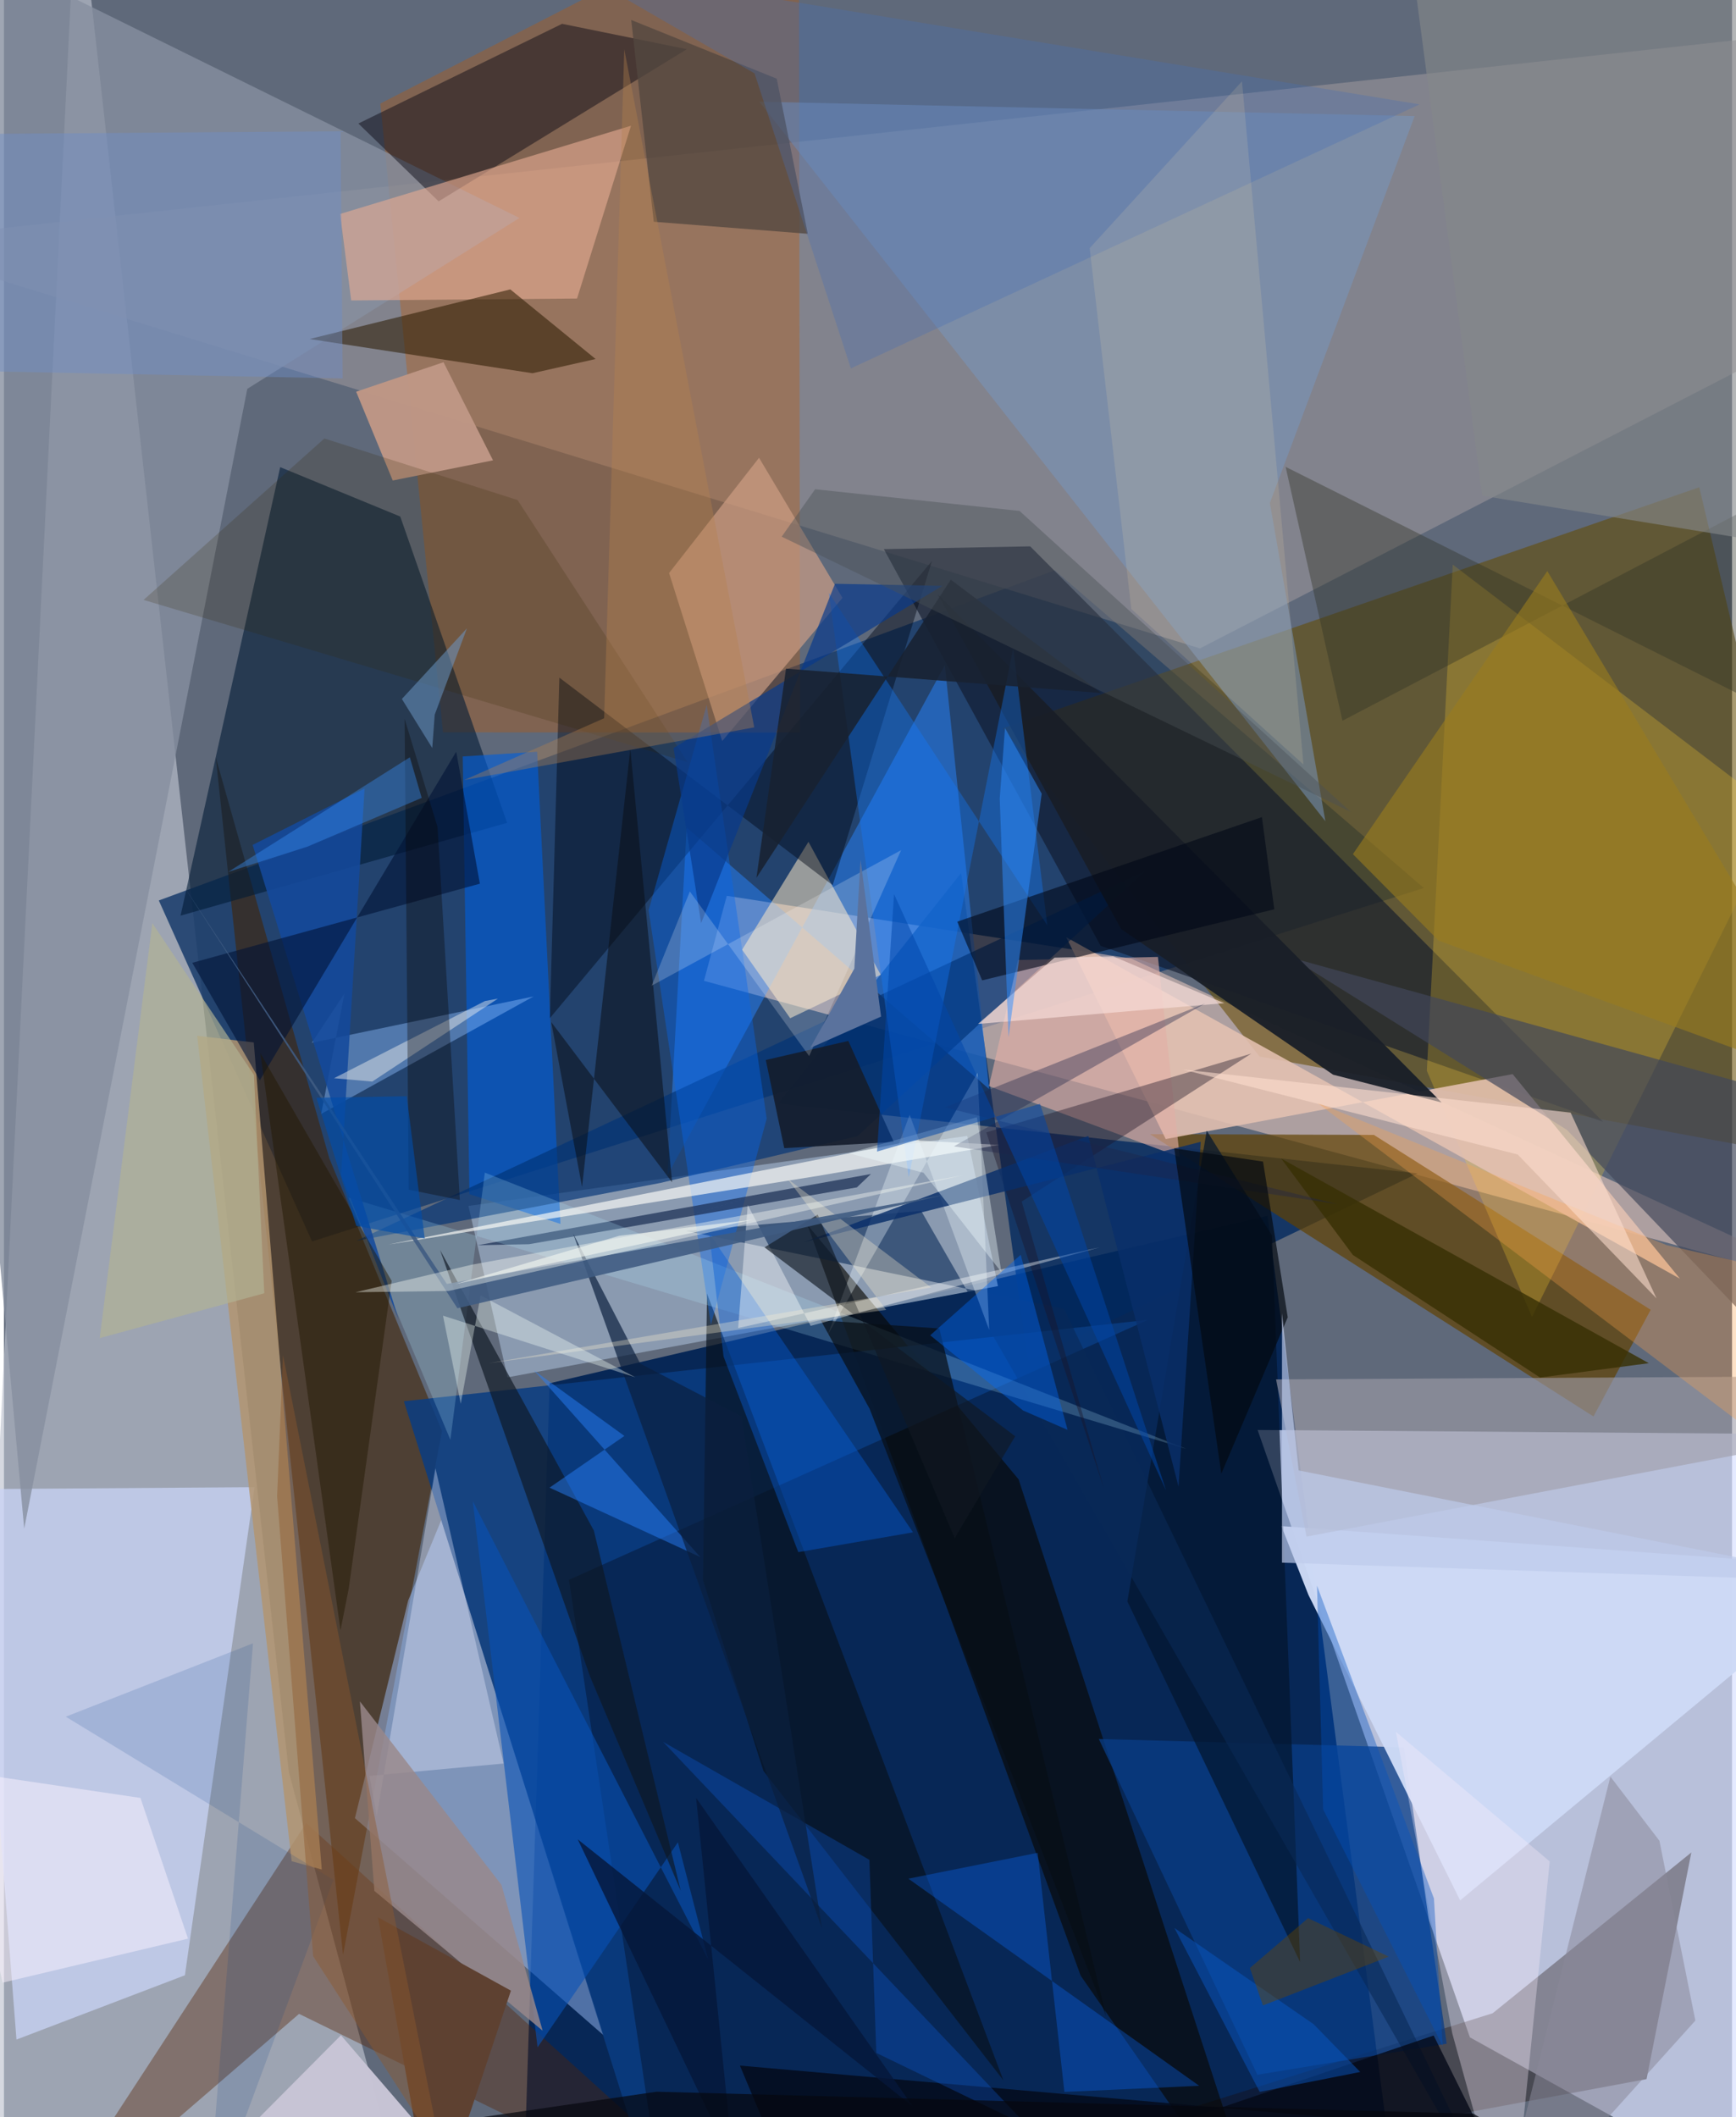 <svg xmlns="http://www.w3.org/2000/svg" width="228" height="278" viewBox="0 0 836 1024"><path fill="#5f697a" d="M0 0h836v1024H0z"/><path fill="#052555" fill-opacity=".961" d="M611.241 588.07l-347.268 80.97L250.526 1086h425.808z"/><path fill="#dbe1fe" fill-opacity=".722" d="M709.183 985.384L890.287 1086 865.49 693.59l-259.017-1.966z"/><path fill="#bfc3cf" fill-opacity=".651" d="M137.823 857.071l56.195 209.75L-21.063 1086 35.323-62z"/><path fill="#1b3d6c" fill-opacity=".871" d="M149.04 600.452l537.82-170.968-178.54-153.639-433.407 159.68z"/><path fill="#a49ca0" fill-opacity=".522" d="M888.008 154.004l-309.41 159.6L-62 116.98 898 12.934z"/><path fill="#ffd7c9" fill-opacity=".49" d="M349.69 433.274l195.737 30.402L898 626.466 338.645 474.393z"/><path fill="#644a00" fill-opacity=".557" d="M607.427 511.01L898 564.434 820.147 235.67 483.243 352.247z"/><path fill="#bf5903" fill-opacity=".341" d="M384.566-53.989L182.077 50.094l30.287 304.11 172.741.093z"/><path fill="#93a6bc" fill-opacity=".816" d="M466.01 549.414l14.859 72.632-237.257 44.13-18.905-82.908z"/><path fill="#c9d3f6" fill-opacity=".753" d="M6.053 986.467L-14.54 720.245l135.77-.949-33.692 236.071z"/><path fill="#432400" fill-opacity=".576" d="M211.893 692.133l-54.516-131.956L102.48 366.36l61.557 579.083z"/><path fill="#01295e" fill-opacity=".776" d="M495.239 658.136l-32.188-235.9-88.454 111.499 309.27 33.79z"/><path fill="#001a35" fill-opacity=".588" d="M243.41 397.982l-51.685-148.144-58.091-23.899L85.43 442.864z"/><path fill="#614101" fill-opacity=".686" d="M768.967 685.103L554.42 548.558l108.315.362 133.91 84.579z"/><path fill="#a1c4ff" fill-opacity=".471" d="M169.782 879.377l120.37 105.063-78.575-249.296-16.01 38.906z"/><path fill="#10192c" fill-opacity=".627" d="M530.538 457.466l243.077 85.112-277.157-278.324-70.794 1.35z"/><path fill="#ffd132" fill-opacity=".251" d="M700.881 273.08l158.57 120.853-120.248 243.072-50.845-119.102z"/><path fill="#2887ff" fill-opacity=".486" d="M330.302 400.274l-9.336 168.2L455.17 321.733l21.448 205.02z"/><path fill="#1a0700" fill-opacity=".325" d="M794.646 1005.592L362.149 1086 720.2 973.726l96.11-77.754z"/><path fill="#878f9f" fill-opacity=".796" d="M117.72 188.072l131.667-82.655L-62-48.087 9.797 739.348z"/><path fill="#572300" fill-opacity=".388" d="M371.74 1086L146.216 881.779 12.946 1086l129.816-111.963z"/><path fill="#090700" fill-opacity=".631" d="M388.727 592.48L520.89 955.573 611.536 1086 490.859 715.528z"/><path fill="#0a3c81" fill-opacity=".851" d="M553.47 638.353l-359.996 39.392 128.06 407.59-48.199-321.238z"/><path fill="#e4c0b1" fill-opacity=".882" d="M729.853 519.508l80.948 98.947L513.886 453.3l48.151 97.626z"/><path fill="#015eda" fill-opacity=".624" d="M225.172 577.556l44.046 14.41L257.941 363.6l-36.001 2.279z"/><path fill="#083d86" fill-opacity=".749" d="M697.963 988.462L677.28 845.12l-147.628-4.036 76.72 162.403z"/><path fill="#cedaf6" fill-opacity=".969" d="M617.98 738.129l13.092 33.278 73.396 147.74L898 758.35z"/><path fill="#b3956f" fill-opacity=".839" d="M120.852 504.183l32.903 400.042-14.58-4.031L93.49 500.996z"/><path fill="#ffe8c3" fill-opacity=".533" d="M389.192 407.148l-32.078 52.197 23.244 33.135 43.8-20.994z"/><path fill="#7895c0" fill-opacity=".529" d="M682.457 56.153l-70.035 187.101 26.85 153.95-273.84-348.008z"/><path fill="#d1a186" fill-opacity=".655" d="M347.479 358.416l58.18-69.256-40.37-67.747-43.518 55.737z"/><path fill="#0e0c16" fill-opacity=".486" d="M210.279 97.389l-38.816-37.645L270 11.524l60.341 12.273z"/><path fill="#003376" fill-opacity=".655" d="M317.451 572.164l95.47-22.64L552.368 421.1 170.526 600.151z"/><path fill="#e5aa93" fill-opacity=".616" d="M277.243 144.388l-109.257.925-5.358-41.826L303.35 60.815z"/><path fill="#08121e" fill-opacity=".682" d="M340.12 625.63l143.386 380.57-116.111-149.707-29.223-92.258z"/><path fill="#2b1b00" fill-opacity=".549" d="M244.957 139.97l41.263 33.672-30.548 6.876-107.8-16.552z"/><path fill="#03152d" fill-opacity=".714" d="M627.039 948.982l-83.565-174.45 38.39-227.696 31.572 50.718z"/><path fill="#000716" fill-opacity=".447" d="M448.936 271.332l-48.014 156.792-132.237-100.377-4.589 164.694z"/><path fill="#41475b" fill-opacity=".678" d="M844.296 524.638L622.7 463.18l133.386 83.284L898 694.898z"/><path fill="#9f9ea9" fill-opacity=".604" d="M898 692.32l-267.855 50.888-14.746-76.06 230.88-1.272z"/><path fill="#8dbdfe" fill-opacity=".435" d="M148.92 504.365l107.286-22.424-102.729 56.816 11.223-58.15z"/><path fill="#0a2a57" fill-opacity=".592" d="M512.84 633.029l-182.855-37.671 113.75-9.698L731.054 1086z"/><path fill="#0851b6" fill-opacity=".592" d="M340.692 947.799l-14.66-56.758-67.894 99.197-31.33-264.178z"/><path fill="#e2afa4" fill-opacity=".608" d="M476.5 525.317l92.313 34.307-10.564-96.796-67.665 1.486z"/><path fill="#534740" fill-opacity=".776" d="M373.838 38.053L303.455 9.66l10.89 97.591 74.53 5.828z"/><path fill="#bf9786" fill-opacity=".973" d="M170.379 189.45l42.264-14.259 23.954 47.455-48.51 9.758z"/><path fill="#0668ef" fill-opacity=".4" d="M341.997 640.797l-30.13-200.519 28.099-99.348 29.02 200.106z"/><path fill="#191e27" fill-opacity=".945" d="M540.413 449.3l-88.558-161.705 243.65 245.647-52.502-13.456z"/><path fill="#1a2d53" fill-opacity=".71" d="M419.421 567.823l-6.805 6.477-158.676 27.486-24.742.483z"/><path fill="#040a17" fill-opacity=".796" d="M392.433 1086l-36.387-86.938 358.412 31.428-22.805-45.99z"/><path fill="#fbeffe" fill-opacity=".337" d="M700.676 983.56L728.948 1086 747.8 900.315l-74.418-62.68z"/><path fill="#127afe" fill-opacity=".361" d="M399.041 286.69l105.706 160.908-16.528-134.184-50.5 256.058z"/><path fill="#fca34d" fill-opacity=".31" d="M898 623.805l-59.191 63.52-203.642-154.082 169.258 69.019z"/><path fill="#b4e8ff" fill-opacity=".22" d="M166.775 579.243l405.122 121.492L232.635 567.16l-16.671 129.21z"/><path fill="#055cd5" fill-opacity=".427" d="M341.183 596.53l6.942 59.593 36.155 94.6 55.49-9.59z"/><path fill="#000717" fill-opacity=".592" d="M608.554 395.222L461.17 445.777l12.06 28.391 141.32-34.383z"/><path fill="#fbfcf7" fill-opacity=".667" d="M440.459 551.557l41.043 2.183-87.839 15.011-207.632 33.172z"/><path fill="#e8edff" fill-opacity=".353" d="M208.754 710.16l32.949 142.797-64.882 5.968 3.538 19.361z"/><path fill="#303324" fill-opacity=".388" d="M880.62 226.6L647.53 348.594l-27.505-122.802 240.276 120.45z"/><path fill="#0e1722" fill-opacity=".659" d="M285.362 740.23l42.05 174.316-43.773-103.409-72.66-206.55z"/><path fill="#1a1225" fill-opacity=".392" d="M475.232 547.68l56.858 172.146-39.723-138.68 111.029-71.543z"/><path fill="#99888b" fill-opacity=".824" d="M240.686 911.647L172.2 822.911l7.004 91.662 81.39 67.596z"/><path fill="#f2faff" fill-opacity=".333" d="M471.034 518.874l-72.446 126.614 39.568-106.314 38.48 104.086z"/><path fill="#070f15" fill-opacity=".714" d="M395.163 638.61l23.598 42.742 114.47 293.825-80.734-332.64z"/><path fill="#14499b" fill-opacity=".875" d="M120.303 408.66l54.152-27.286-11.339 187.05 27.804 69.72z"/><path fill="#0a6eff" fill-opacity=".325" d="M500.075 896.147l-62.537 12.512 140.678 100.17-65.194 2.955z"/><path fill="#0a0f16" fill-opacity=".549" d="M264.758 494.336l58.494 77.535-20.244-209.58-23.338 211.845z"/><path fill="#c8c4d5" fill-opacity=".984" d="M62.064 1086l100.952-101.619 82.032 95.247-27.114-36.432z"/><path fill="#2880f8" fill-opacity=".482" d="M263.932 719.525l36.22-25.009-43.733-31.698 80.45 90.285z"/><path fill="#383004" fill-opacity=".812" d="M652.568 606.983l-34.687-46.658 177.858 99.004-52.61 6.945z"/><path fill="#001235" fill-opacity=".588" d="M230.235 427.405L91.112 465.67l32.678 56.819 95-158.92z"/><path fill="#4870b4" fill-opacity=".318" d="M684.822 50.49L272.164-17.102l90.933 52.59 46.61 142.695z"/><path fill="#136dfd" fill-opacity=".255" d="M495.294 1028.36L318.886 842.492l99.79 57.041 3.346 93.4z"/><path fill="#092f6a" fill-opacity=".824" d="M578.952 552.26L568.237 719.1l-43.666-169.7-137.212 51.266z"/><path fill="#141d2c" fill-opacity=".91" d="M377.484 555.318l-8.93-42.647 39.929-9.211 22.01 48.893z"/><path fill="#997c1f" fill-opacity=".608" d="M652.583 413.122l41.487 41.835L898 529.32 746.631 276.204z"/><path fill="#fef2ff" fill-opacity=".482" d="M-.64 958.95l-23.34-102.671 90.017 13.318 23.001 68.064z"/><path fill="#fdffff" fill-opacity=".4" d="M359.834 582.813l-4.654 59.517 174.866-39.023-139.776 37.968z"/><path fill="#0067f6" fill-opacity=".416" d="M514.525 691.565l-21.52-9.366-44.9-36.364 43.764-38.93z"/><path fill="#0b1f3d" fill-opacity=".686" d="M307.83 659.538l48.94 25.443 39.003 247.789L275.32 596.583z"/><path fill="#ffe3ae" fill-opacity=".137" d="M598.92 39.332l29.741 330.443-83.275-75.224-20.14-174.526z"/><path fill="#fddfce" fill-opacity=".576" d="M732.316 558.404l-162.152-41.146 187.74 20.869 41.561 89.87z"/><path fill="#f8ded9" fill-opacity=".682" d="M536.62 462.58l53.744 22.619-119.167 10.04 37.035-32.06z"/><path fill="#342400" fill-opacity=".196" d="M330.811 368.7l-82.34-126.842-93.451-29.784-87.477 78.083z"/><path fill="#08398b" fill-opacity=".682" d="M337.257 446.527l64.767-164.176 51.942 1.008-130.028 78.418z"/><path fill="#6e8ec8" fill-opacity=".439" d="M-62 178.5l225.857 4.53-1.013-119.531L-62 65.156z"/><path fill="#231800" fill-opacity=".471" d="M162.805 788.522l-38.753-279.12 63.502 110.1-20.775 148.906z"/><path fill="#b5824d" fill-opacity=".365" d="M362.966 351.805l-62.877-327.96-9.742 323.54-67.718 29.904z"/><path fill="#5e4131" fill-opacity=".992" d="M203.725 1054.777l-22.769-127.429 64.301 35.457-33.53 100.303z"/><path fill="#192230" fill-opacity=".875" d="M378.342 323.405l152.51 11.79-72.806-54.822-94.022 144.208z"/><path fill="#858789" fill-opacity=".62" d="M897.984-62H675.36l39.803 301.773 154.222 25.184z"/><path fill="#2f8cff" fill-opacity=".506" d="M484.28 352.105l17.755 31.772-16.065 117.82-4.242-115.448z"/><path fill="#101822" fill-opacity=".635" d="M489.209 694.668l-121.264-91.357 25.728-15.862 66.263 156.518z"/><path fill="#1e2548" fill-opacity=".376" d="M459.57 554.454l121.545-69.127-126.002 50.284 189.918 46.759z"/><path fill="#b1b393" fill-opacity=".659" d="M46.322 647.197l79.607-21.686-4.995-105.63-49.156-73.38z"/><path fill="#fcefd1" fill-opacity=".318" d="M426.806 633.545l-47.707-63.356 69.495 52.522-214.012 36.61z"/><path fill="#0152c1" fill-opacity=".384" d="M696.04 989.715l-4.253-71.482-56.575-151.312 2.966 108.2z"/><path fill="#f7f4ef" fill-opacity=".443" d="M238.975 483.003l-6.279 1.167-73.024 37.322 18.509 1.623z"/><path fill="#0b0300" fill-opacity=".333" d="M220.552 580.411l-24.723-5.003-2.01-227.755 15.943 52.373z"/><path fill="#f4fefb" fill-opacity=".357" d="M212.388 636.338l8.596 42.614 9.595-52.412 74.907 39.627z"/><path fill="#4a5155" fill-opacity=".416" d="M491.303 247.122l-98.892-10.488-16.168 22.934 275.364 133.167z"/><path fill="#040a11" fill-opacity=".686" d="M588.929 712.77l-22.78-157.363 42.959 6.411 11.951 75.298z"/><path fill="#f1fcff" fill-opacity=".38" d="M408.608 557.77l62.055-17.37 11.864 74.89-37.657-48.058z"/><path fill="#3f5c82" fill-opacity=".886" d="M214.249 620.99L86.095 427.263l133.276 205.505 235.55-54.86z"/><path fill="#023783" fill-opacity=".145" d="M98.329 1073.89l61.047-164.664-129.468-78.923 90.563-35.493z"/><path fill="#8b8899" fill-opacity=".537" d="M818.25 977.288l-17.383-86.98-23.72-31.023L720.313 1086z"/><path fill="#8f592e" fill-opacity=".431" d="M211.825 1042.535L134.977 655.35l-2.83 68.366 17.444 222.461z"/><path fill="#05173a" fill-opacity=".804" d="M334.851 869.603l18.076 177.381-75.352-157.362 162.147 129.239z"/><path fill="#6b97c6" fill-opacity=".525" d="M223.975 303.9l-31.477 34.169 14.701 23.723 1.193-16.13z"/><path fill="#0a59c5" fill-opacity=".478" d="M633.559 979.015l-67.308-46.51 41.224 79.256 48.654-9.627z"/><path fill="#f2f7f1" fill-opacity=".6" d="M218.343 621.11l167.244-49.365-87.97 25.956 64.882-7.85z"/><path fill="#3a94ff" fill-opacity=".373" d="M196.354 366.275l-87.894 55.452 38.265-12.19 55.37-23.626z"/><path fill="#684501" fill-opacity=".427" d="M630.894 927.743l39.012 18.61-60.847 23.616-6.32-18.111z"/><path fill="#0046ab" fill-opacity=".518" d="M501.213 533.888l-78.839 23.091 8.228-124.535 131.61 288.478z"/><path fill="#06080f" fill-opacity=".706" d="M820.073 1086l-602.952-59.94 98.61-14.374 395.148 10.64z"/><path fill="#fff" fill-opacity=".204" d="M389.542 510.793l-57.72-79.615-18.496 45.56 120.692-65.543z"/><path fill="#bdcbeb" fill-opacity=".686" d="M618.27 755.803l.01-120.593 8.06 75.985L898 765.052z"/><path fill="#5a729d" d="M390.048 506.864l34.268-15.183-9.931-75.857-2.998 52.65z"/><path fill="#f9fbf2" fill-opacity=".4" d="M464.02 568.395l-248.85 56.002-45.128.62 56.147-13.302z"/><path fill="#004caa" fill-opacity=".631" d="M203.573 599.037l-33.15-6.116-19.28-61.975 43.699-.752z"/></svg>